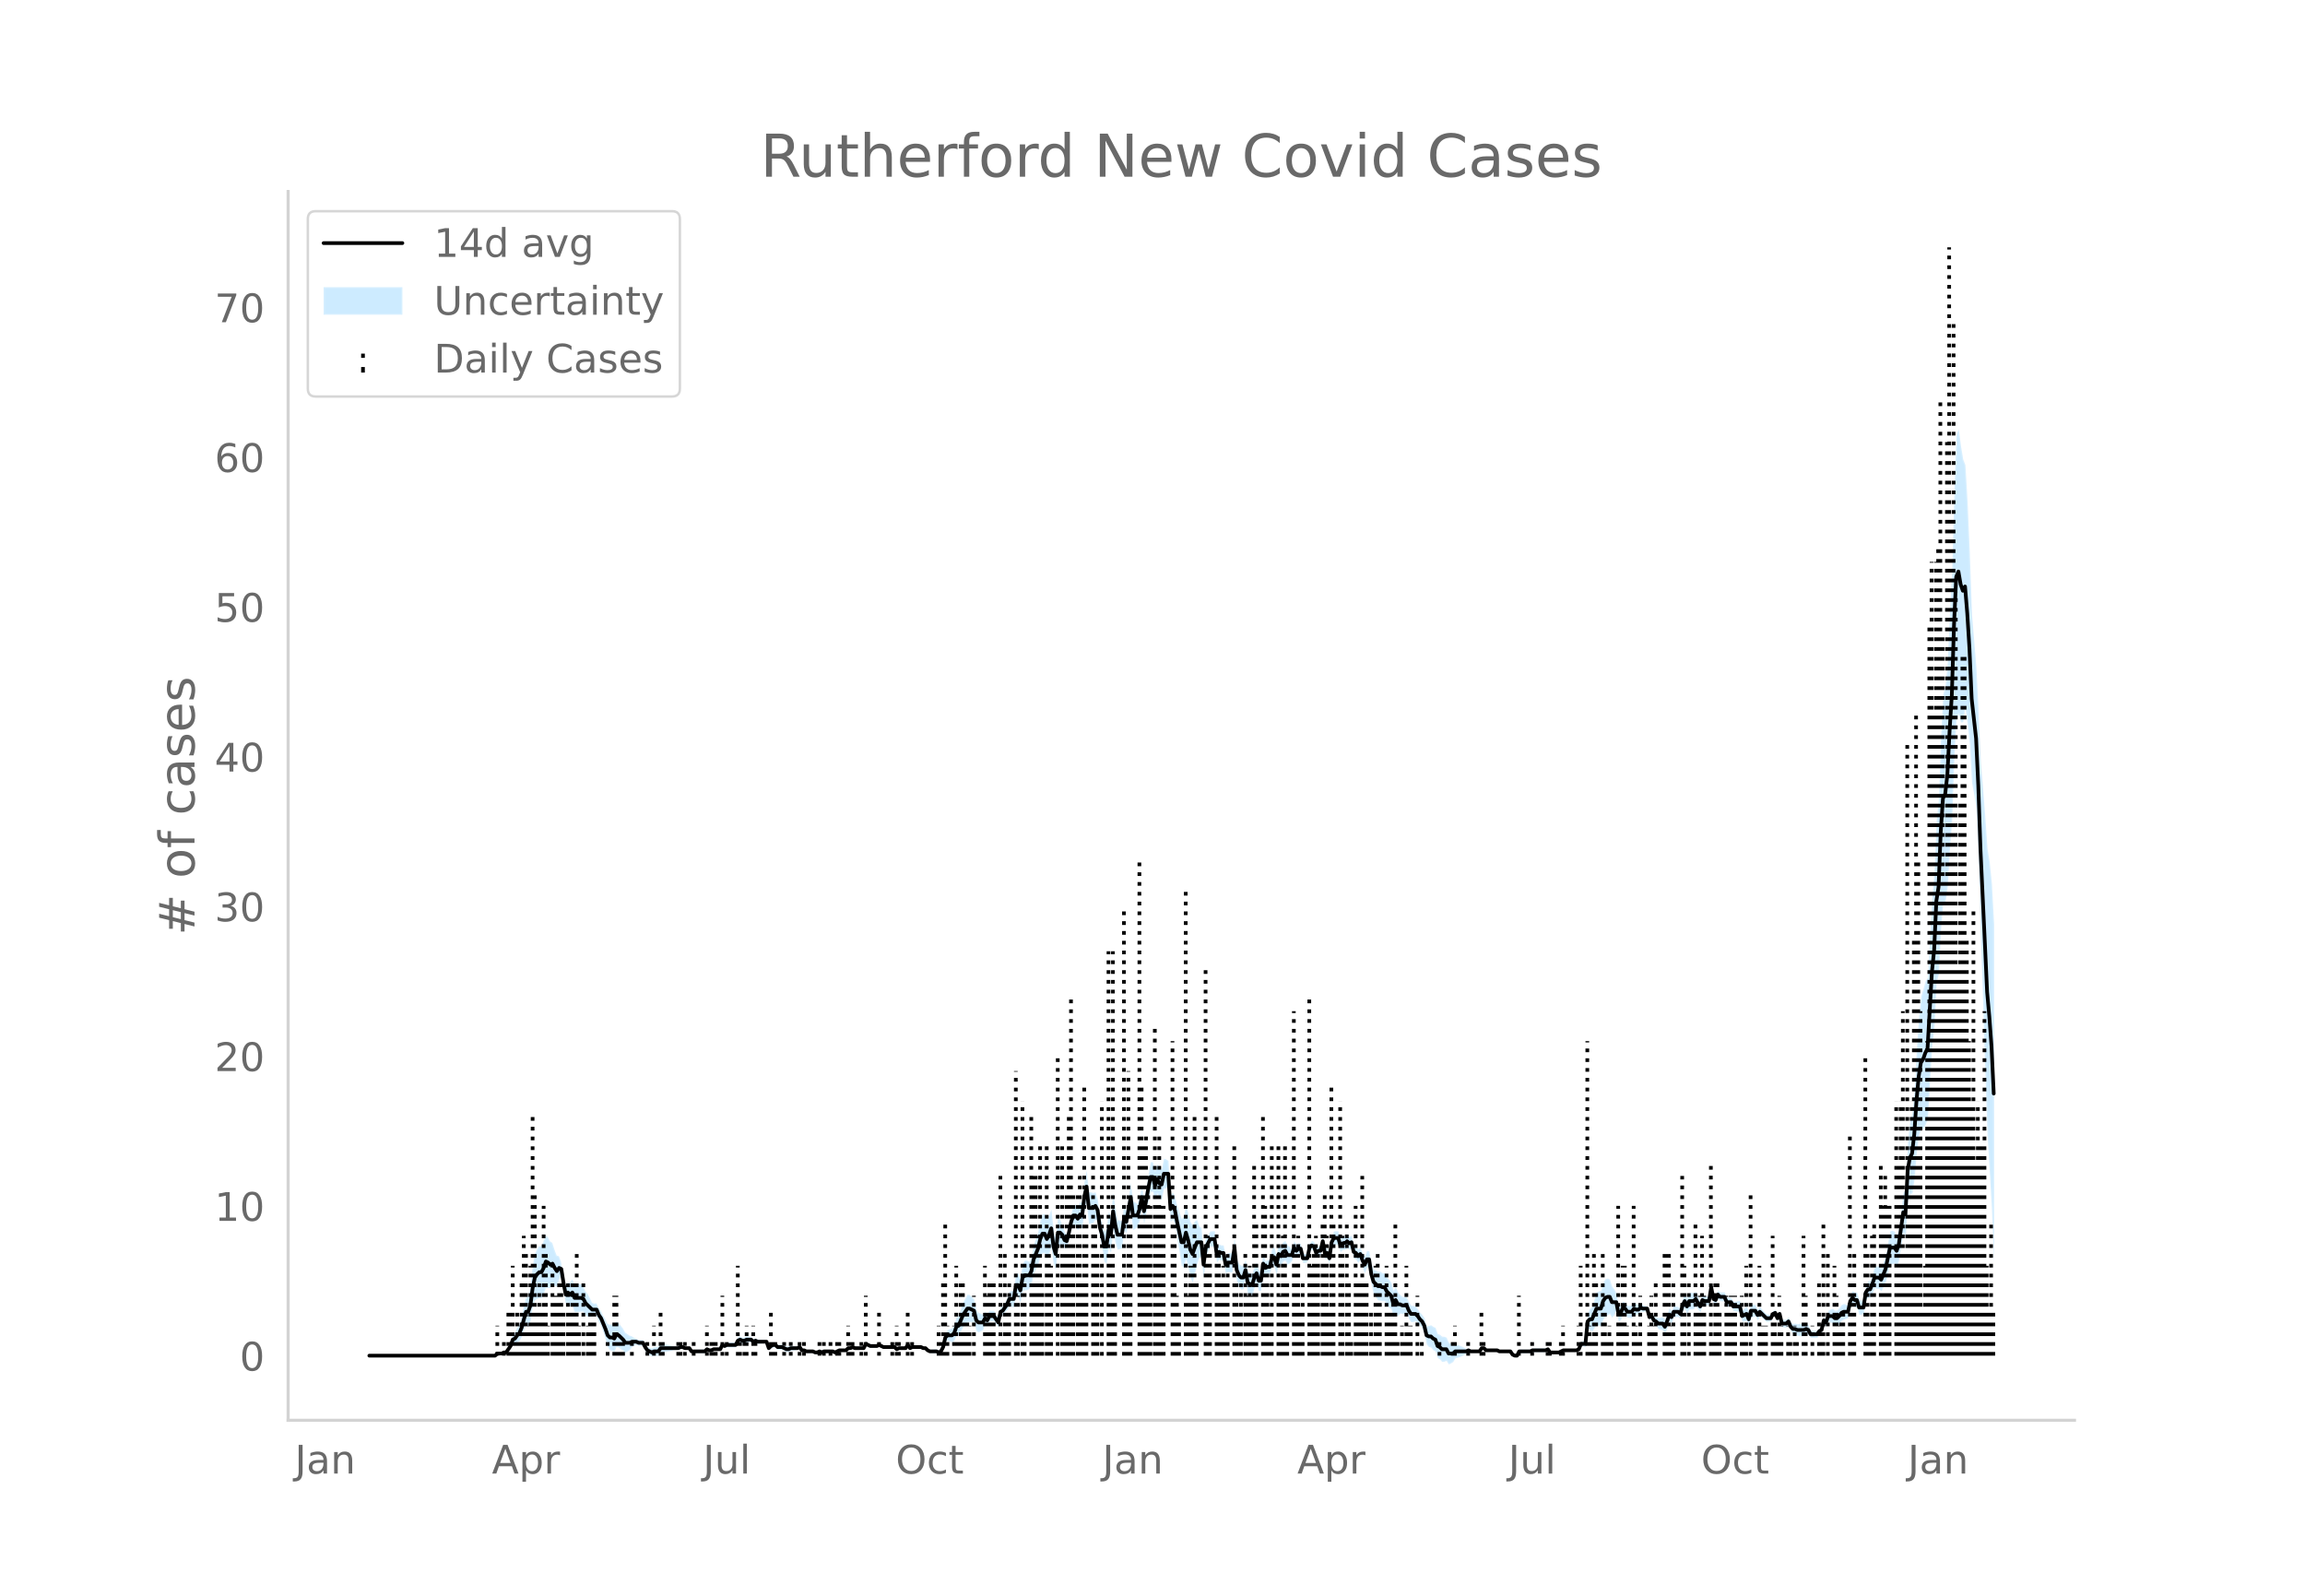 <svg height="864" viewBox="0 0 936 648" width="1248" xmlns="http://www.w3.org/2000/svg" xmlns:xlink="http://www.w3.org/1999/xlink"><defs><style>*{stroke-linecap:butt;stroke-linejoin:round}</style></defs><g id="figure_1"><path d="M0 648h936V0H0z" style="fill:#fff" id="patch_1"/><g id="axes_1"><path d="M117 576.72h725.4V77.76H117z" style="fill:none" id="patch_2"/><g id="PolyCollection_1"><defs><path d="M150.869-97.514H201.045l.896-.637.896.084.896.054.896-.334.896.065.896-1.05.896-.918.896-1.89.896.048.896-.81.896-.448.896-1.634.896-2.666.896-2.135.896.573.896-2.006.896-5.729.896-3.05.896-.497.896-.397.896.105.896-1.623.896-2.628.896.039.896.03.896-1.44.896.663.896.235.896-2.874.896-1.491.896 5.24.896 5.927.896-.17.896 1.517.896-.474.896 2.623.896.08.896-.08.896-.179.896.03.896 1.463.896.605.896.156.896-.256.896-.36.896.121.896 2.373.896 1.6.896 2.486.896 2.781.896 3.314.896 1.355.896.185.896.453.896-1.911.896.218.896.642.895.631.896.96.896-.645.896-.59.896-1.148.896-.597.896-.389.896.402.896.01.896-.01.896 1.904.896 1.385.896.502.896.553.896-.383.896.09.896.05.896-1.35.896-.103.896-.134.896-.174.896-.157.896-.205.896-.294.896-.036.896.009.896-.435.896-.09.896.348.896-.124.896-.241.896 1.544.896.125.896.085.896.06.896.044.896.027.896.015.896-.886.896.414.896-.075.896-.525.896-.04.896-.046.896-.053.896-1.439.896.534.896-.32.896.065.896.025.896-.013.896-.05.896-1.526.896-.284.896.445h.896l.896-.445.896-.077.896-.157.896.835.896-.514.896.37.896-.082.896-.103.896-.137.896-.205.896 3.11.896-.762.896-.39.896.029.896.925.896.01.896-.036.896.485.896.448.896.01.896-.5.896-.108.896-.164.896-.27.896-.44.896 1.36.896-.03.896.412.896.05.896.02.896-.006.896.492.896.055.896-.426.896.435.896-.48.896-.064.896-.087.896-.276.896-.035.896.406.896-.435.896-.386.896.036.896.03h.896l.896-.749.896.093.896-.34.896.466.896.016.896.003.896-.012.896-.026.896-1.619.896.459.896.424.896-.033.896-.06.896-.09.896-.417.896.413.896.435.896-.026.896-.03.896-.033.896-.039.896-.044.896.9.896-.446.896.014.896.005.896-.005.896-1.253.896 1.24.896-.464h3.584l.896.439h.896l.896.934.896.58.896.104.896.08.896.061.896.414.896-.411.896-1.738.896-3.226.896-.294.896.4.896.3.896-.552.896-2.06.896-.056.896-1.727.896-1.676.896-.916.896-1.04.896-.095.896.039.896-.053.896 3.568.896.55.896-.387.896-.48.896-2.25.896.663.896-1.964.896-.054.896-.002.896 1.27.896 1.176.896-4.503.896-.491.896-1.116.896-.865.896-1.626.896.309.896.137.896-4.711.896.497.896 2.33.896-4.613.896-.448.896.011.896-.49.896-1.773.896-4.462.896-1.8.896-1.766.896-3.143.896-1.605.896.06.896 2.236.896-1.771.896-3 .896 6.856.896 2.464.896-9.212.896-.89.896-.233.896 1.532.896-.015.896-3.672.896-3.881.896-1.895.896.533.896 1.527.896-1.376.896.697.896-7.08.896-3.444.896 8.694.896-.08.896-.246.896-1.488.896.69.896 6.654.896 3.659.896 6.087.896.951.896-6.808.896 2.415.896-9.521.896 5.222.896 2.864.896-.182.896-.303.896-7.291.896 1.12.896-5.154.896-3.625.896 7.437.896-.453.896-.677.896-2.538.896-4.545.896 5.648.896-4.137.896-4.94.896-3.827.896-.01.896 3.543.896-2.662.896 1.804.896.572.896-4.387.896-.306.896-.615.896 14.336.896-1.01.896 1.68.896 5.828.896 5.386.896 5.802.896.897.896-3.56.896 3.246.896 4.309.896 1.976.896-3.498.896-3.788.896-2.604.896-.631.896 8.742.896-8.208.896-2.534.896-2.014.896.055.896.051.896 6.381.896-1.33.896.49.896-.028.896 5.324.896-.64.896.124.896.027.896-6.308.896 9.587.896 2.638.896 1.025.896-.124.896-3.707.896 5.617.896.585.896.474.896-3.41.896-1.808.896 2.984.896-.131.896-6.99.896.36.896-.32.896.174.896-3.328.896.403.896 3.125.896-4.115.896.778.896-1.91.896-.391.896 1.673.896-.575.896-.933.896-2.834.896 1.099.896-1.07.896-.38.896 3.94.896.027.896-.371.896-4.219.896-.724.896.54.896 2.605.896-.9.896-.04.896-3.657.896 5.218.896-.422.896 2.291.896-6.304.896-1.494.896.09.896-.046.896 3.044.896-.846 1.792-.394v-.499l.896.803.896-.514.896 4.004.896.391.896 1.446.896-1.095.896 3.085.896 2.175.896-2.19.896-.142.896 6.847.896 3.905.896 1.44.896 1.177.896.092.896.224.896-.015.896 1.724.896.853.896.578.896 3.62.896-1.854.896 1.2.896-1.06.896.14.896-.079.896-.118.896 2.233.896 1.344.896-.105.896-.32.896.7.896 1.221.896.823.896 2.149.896 4.567.896.97.896.276.896 1.072.896.47.896 2.704.896.562.896 1 .896-.09.896-.325.896 1.432.896-.4.896-.566.896-1.512.896-.216.896-.265.896-.402.896-.419.896-.584.896-.607.896.281.896-.05.896-.064.896-.084.896-.055.896-1.206.896.029.896.867.896-.003.896-.006.896-.007.896-.01.896-.014.896.448h4.48l.896 1.414.896.547.896.124.896-1.755.896-.02.896-.022.896-.023.896-.026h.896l.896-.409.896.024.896.022.896.02.896.017.896-.054.896-.17.896-.73.896 1.357.896.043.896.036.896.03.896.027.896-.434.896-.435h5.376l.896-.434.896-1.753.896.217.896.128.896-7.138.896.244.896.71.896-1.41.896-1.416.896.456.896.213.896-2.755.896-1.186.896-.606.896-.476.896 1.493.896-1.054.896-1.755.896 4.469.896-.696.896-2.6.896.26.896 1.393.896.083.896.077.896-1.34.896.27.896-.304.896-1.314.896.251.896-.242.896-.349.896 3.708.896-.287.896 2.093.896.737.896 1.231.896.262.896.19.896 1.49.896-2.221.896-2.724.896.619.896-2.307.896-.146.896-.162.896.928.896-3.042.896-1.189.896 2.284.896-1.989.896.042.896-.094.896-1.259.896 1.353.896 1.13.896-2.867.896.333.896-.163.896-.242.896-5.356.896 4.721.896.435.896-2.207.896.888.896.009h.896l.896 2.208.896-.027.896-.172.896 1.94.896.157.896.133.896.114.895 3.965.896-.1.896-.24.896 2.346.896-3.652.896-.256.896-.36.896 1.657.896-1.51.896.606.896.815.896.83.896-.124.896-.233.896-1.743.896-.42.896 2.232.896-1.844.896 4.182.896.138.896.038.896-.831.896 2.29.896 1.082.896.172.896.628.896.128.896.075.896-.153.896-.806.896.293.896 1.274.896.063.896-.007.896-.078.896-1.731.896-.545.896-3.342.896 1.102.896-2.03.896.392.896.282.896.993.896.096.896-.765.896-1.297.896-.52.896-.237.896-.435.896-4.21.896-1.176.896 1.11.896.011.896 2.986.896-.08.896-.105.896-5.809.896-1.06.896.119.896-1.818.896-2.072.896.247.896.007.896 1.008.896-1.862.896-1.816.896-3.653.896-3.698.896.128.896-.357.896 1.23.896-2.532.896-5.935.896-5.214.896 1.636.896-14.73.896-2.67.896-.208.896-5.998.896-10.643.896-6.812.896-2.865.896.292.896-1.919.896-2.236.896-15.508.896-14.42.896-7.473.896-18.228.896-3.357.896-18.783.896-10.301.896-.182.896-6.158.896-15.173.896-11.761.896-24.938.896-16.276.896-2.052.896 3.48.896-.132.896-5.763.896 6.458.896 8.084.896 15.94.896 4.78.896 5.643.896 19.707.896 32.215.896 26.271.896 28.154.896 26.228.896 14.518.896 15.572.896 21.923v-137.786l-.896-16.305-.896-8.754-.896-5.465-.896-12.868-.896-11.812-.896-10.219-.896-19.914-.896-18.521-.896-10.865-.896-10.859-.896-24.894-.896-20.586-.896-15.262-.896-2.288-.896-5.346-.896-6.945-.896 2.292-.896 22.82-.896 32.405-.896 16.91-.896 20.448-.896 9.48-.896 3.294-.896 16.632-.896 26.395-.896 7.938-.896 21.737-.896 9.904-.896 16.857-.896 15.769-.896 1.24-.896 3.293-.896 2.899-.896 8.43-.896 13.17-.896 16.29-.896 9.641-.896 3.268-.896 7.755-.896 20.892-.896-.102-.896 7.818-.896 7.097-.896 2.68-.896-1.375-.896-.357-.896.128-.896 4.99-.896 5.035-.896 2.528-.896 2.483-.896-.73-.896.007-.896.247-.896 3.14-.896 2.527-.896.12-.896 1.545-.896 6.354-.896-.105-.896-.08-.896-3.096-.896.011-.896-.627-.896 1.43-.896 4.48-.896-.436-.896-.238-.896.35-.896 1.31-.896.971-.896.097-.896-.745-.896.282-.896.392-.896 3.183-.896-.635-.896 4.477-.896.324-.896.875-.896-.078-.896-.007-.896.063-.896-2.201-.896-.576-.896.063-.896-.153-.896.074-.896.129-.896-.242-.896.173-.896-.655-.896-2.055-.896.906-.896.039-.896.138-.896-3.637-.896 1.63-.896-2.112-.896.45-.896 1.732-.896-.234-.896-.123-.896-.908-.896-.923-.896-1.13-.896 1.095-.896-1.817-.896-.362-.896-.255-.896 3.298-.896-1.997-.896.628-.896.77-.895-3.855-.896.114-.896.133-.896.157-.896-1.536-.896-.171-.896-.028-.896-2.135h-.896l-.896.009-.896-.85-.896 2.137-.896-.434-.896-4.836-.896 5.938-.896-.242-.896-.162-.896-.536-.896 2.346-.896-1.477-.896-2.122-.896.478-.896-.094-.896.042-.896 2.356-.896-2.06-.896 2.286-.896 3.908-.896-.809-.896-.162-.896-.147-.896 2.038-.896-1.12-.896 2.49-.896 2.123-.896-1.117-.896.19-.896.263-.896-.507-.896-.132-.896-1.382-.896.582-.896-3.243-.896-.349-.896-.242-.896-.618-.896.424-.896-.304-.896-.6-.896 1.268-.896.077-.896.083-.896-1.213-.896-.61-.896 1.744-.896.174-.896-5.089-.896-1.754-.896-1.055-.896-2.85-.896-.476-.896.262-.896 1.421-.896 3.326-.896.213-.896.456-.896 2.928-.896 2.934-.896.71-.896 1.983-.896 11.106-.896.128-.896.218-.896 2.59-.896.435h-5.376l-.896.434-.896.434-.896.027-.896.03-.896.037-.896.042-.896-1.25-.896.14-.896-.17-.896-.054-.896.018-.896.02-.896.021-.896.024-.896.46h-.896l-.896-.026-.896-.024-.896-.021-.896-.02-.896 1.72-.896.124-.896-.322-.896-1.192h-4.48l-.896-.421-.896-.013-.896-.01-.896-.008-.896-.006-.896-.003-.896-.87-.896.028-.896 1.401-.896-.055-.896-.084-.896-.064-.896-.05-.896-.587-.896.261-.896-.584-.896-.42-.896-.401-.896-.265-.896-.216-.896.226-.896-.566-.896-.4-.896-2.043-.896-.326-.896-.09-.896-.738-.896-.306-.896-2.509-.896-.4-.896-.664-.896.275-.896.101-.896-3.252-.896-1.326-.896-.915-.896-1.384-.896-1.039-.896-.32-.896-.104-.896-1.263-.896-2.111-.896-.118-.896-.08-.896-.728-.896-1.06-.896-2.275-.896 1.62-.896-3.33-.896-1.159-.896-.885-.896-1.75-.896-.016-.896-.645-.896.092-.896-.56-.896-.298-.896-2.177-.896-5.316-.896-.142-.896 2.154-.896-1.3-.896-2.128-.896.642-.896-1.16-.896-.478-.896-3.815-.896.355-.896-.935v.37l-1.792.475-.896.892-.896-3.038-.896-.047-.896.09-.896 1.982-.896 6.728-.896-2.053-.896.446-.896-5.207-.896 4.162-.896-.04-.896.838-.896-2.608-.896-.329-.896 1.014-.896 4.47-.896-.372-.896.028-.896-3.881-.896-.379-.896.667-.896-1.507-.896 3.248-.896-.933-.896-.575-.896-1.803-.896.477-.896 1.566-.896-.96-.896 4.574-.896-2.957-.896.403-.896 4.491-.896.174-.896.55-.896-3.116-.896 6.911-.896-.13-.896-3.098-.896 1.667-.896 2.671-.896-.394-.896-.284-.896-4.81-.896 2.376-.896-.125-.896-.712-.896-1.706-.896-8.658-.896 5.855-.896.028-.896.123-.896 1.098-.896-4.233-.896-.028-.896-.378-.896 1.275-.896-6.651-.896.051-.896.055-.896 1.461-.896.942-.896 5.693-.896-9.503-.896-.632-.896-2.604-.896.557-.896 1.714-.896-1.498-.896-3.511-.896-2.836-.896 4.26-.896.896-.896-2.885-.896-2.434-.896-3.729-.896-1.795-.896 1.597-.896-14.336-.896-.615-.896-.306-.896 4.302-.896-.297-.896-1.671-.896 2.551-.896-3.408-.896-.01-.896 4.861-.896 5.486-.896 4.551-.896-5.647-.896 5.012-.896 2.675-.896-.676-.896-.453-.896-7.334-.896 5.933-.896 5.27-.896-2.354-.896 6.61-.896-.303-.896-.182-.896-4.955-.896-6.073-.896 9.593-.896-1.929-.896 7.093-.896.952-.896-3.47-.896-2.424-.896-7.247-.896-2.785-.896.25-.896-.247-.896-.08-.896-8.682-.896 4.376-.896 8.559-.896-.173-.896 2.1-.896-1.08-.896.533-.896 3.319-.896 4.807-.896 3.278-.896-.883-.896-2.812-.896-1.97-.896-.891-.896 8.163-.896-3.617-.896-7.914-.896 2.213-.896 1.705-.896-2.108-.896.06-.896 2.739-.896 4.676-.896 2.578-.896 2.544-.896 5.095-.896 1.702-.896-.49-.896.01-.896 1.29-.896 5.814-.896-2.015-.896.497-.896 6.584-.896.137-.896.31-.896 2.717-.896 1.742-.896 1.49-.896.378-.896 4.185-.896-1.431-.896-1.336-.896-.002-.896-.054-.896 1.51-.896-1.074-.896 1.227-.896-.48-.896-.388-.896-1.187-.896-4.252-.896-.921-.896-.83-.896-.095-.896 1.566-.896 1.69-.896 2.668-.896 2.618-.896.812-.896 3.153-.896 1.186-.896.3-.896.4-.896 1.443-.896 4.593-.896 1.738-.896.458-.896-.456-.896.062-.896.08-.896.104-.896-.29-.896-.803h-.896l-.896-.43h-3.584l-.896.406-.896-1.367L367.7-101l-.896-.005-.896.005-.896.014-.896.424-.896-.839-.896-.044-.896-.038-.896-.033-.896-.03-.896-.026-.896-.435-.896-.455-.896.453-.896-.092-.896-.059-.896-.033-.896-.445-.896-.41-.896 1.857-.896-.027-.896-.011-.896.002-.896.016-.896-.402-.896.528-.896.093-.896.99h-.896l-.896.029-.896.037-.896.482-.896.434-.896-.463-.896-.035-.896-.276-.896-.088-.896-.063-.896.389-.896-.434-.896.442-.896.056-.896-.377-.896-.007-.896.02-.896.05-.896-.456-.896-.03-.896-1.246-.896.43-.896-.271-.896-.165-.896-.107-.896.368-.896.01-.896-.42-.896-.384-.896-.036-.896.01-.896-.813-.896.028-.896.48-.896.975-.896-2.103-.896-.205-.896-.136-.896-.104-.896-.08-.896-.5-.896.354-.896-.902-.896-.157-.896-.077-.896.424h-.896l-.896-.424-.896.585-.896 1.95-.896-.051-.896-.013-.896.025-.896.065-.896.55-.896-.336-.896 2.036-.896-.053-.896-.046-.896-.04-.896.344-.896-.075-.896-.454-.896.851-.896.015-.896.027-.896.043-.896.061-.896.085-.896.125-.896-1.063-.896-.24-.896-.125-.896-.52-.896-.09-.896.434-.896.009-.896-.036-.896-.294-.896-.205-.896-.158-.896-.173-.896-.134-.896-.104-.896 1.256-.896.05-.896.09-.896.486-.896-.315-.896-.367-.896-1.221-.896-1.572-.896-.01-.896.01-.896-.467-.896-.388-.896-.597-.896-.28-.896-.59-.896-.645-.895-1.647-.896-1.106-.896-1.095-.896-.65-.896 1.564-.896-.417-.896.186-.896-.383-.896-1.9-.896-1.562-.896-1.859-.896-1.005-.896-1.972-.896.122-.896-.361-.896-1.994-.896-1.58-.896-1.134-.896-2.013-.896-.838-.896-.178-.896-.08-.896.079-.896-1.721-.896 1.264-.896-.221-.896 1.568-.896-3.63-.896-6.054-.896-2.361-.896-.267-.896-2.372-.896-2.811-.896-.572-.896-1.707-.896-.83-.896 2.585-.896 1.851-.896.105-.896 1.342-.896 2.108-.896 5.639-.896 8.172-.896 3.207-.896.572-.896 3.948-.896 4.284-.896 2.71-.896 1.29-.896 1.796-.896.917-.896 3.323-.896 1.688-.896 1.557-.896.065-.896.534-.896.055-.896.083-.896 1.101H150.869z" id="m86ed14f34c" style="stroke:#fff;stroke-opacity:.2"/></defs><g clip-path="url(#p788f0b8223)"><use style="fill:#089fff;fill-opacity:.2;stroke:#fff;stroke-opacity:.2" xlink:href="#m86ed14f34c" y="648"/></g></g><g id="LineCollection_1"><path clip-path="url(#p788f0b8223)" d="M201.94 550.486v-12.163M204.629 550.486v-6.082M206.42 550.486v-18.245M207.317 550.486v-18.245M208.213 550.486v-36.49M209.109 550.486v-6.082M210.005 550.486v-18.245M210.9 550.486v-12.163M211.797 550.486v-30.408M212.693 550.486v-48.654M213.589 550.486v-42.572M214.485 550.486v-12.163M215.38 550.486v-36.49M216.277 550.486V453.18M217.173 550.486v-66.899M218.069 550.486v-18.245M218.965 550.486v-30.408M219.86 550.486v-18.245M220.757 550.486V489.67M221.653 550.486v-42.572M222.549 550.486v-12.163M224.34 550.486v-36.49M225.237 550.486V526.16M226.133 550.486V526.16M227.029 550.486v-30.408M227.925 550.486v-30.408M228.82 550.486v-18.245M230.613 550.486v-30.408M231.509 550.486v-18.245M232.405 550.486v-30.408M233.3 550.486v-30.408M234.197 550.486v-42.572M235.093 550.486v-12.163M236.885 550.486v-30.408M238.677 550.486v-12.163M239.573 550.486v-18.245M240.469 550.486v-18.245M241.365 550.486v-18.245M246.74 550.486v-6.082M249.429 550.486V526.16M250.325 550.486V526.16M251.22 550.486v-6.082M252.117 550.486v-6.082M253.012 550.486v-6.082M256.596 550.486v-6.082M262.868 550.486v-6.082M265.556 550.486v-12.163M268.244 550.486v-18.245M269.14 550.486v-6.082M275.412 550.486v-6.082M276.308 550.486v-6.082M278.1 550.486v-6.082M281.684 550.486v-6.082M287.06 550.486v-12.163M288.852 550.486v-6.082M289.748 550.486v-6.082M290.644 550.486v-6.082M293.332 550.486V526.16M295.124 550.486v-6.082M299.604 550.486v-36.49M300.5 550.486v-6.082M302.292 550.486v-6.082M303.188 550.486v-12.163M305.876 550.486v-12.163M306.772 550.486v-6.082M313.044 550.486v-18.245M313.94 550.486v-6.082M314.836 550.486v-6.082M318.42 550.486v-6.082M321.108 550.486v-6.082M324.692 550.486v-6.082M326.484 550.486v-6.082M332.756 550.486v-6.082M334.548 550.486v-6.082M337.236 550.486v-6.082M339.924 550.486v-6.082M340.82 550.486v-6.082M344.404 550.486v-12.163M345.3 550.486v-6.082M346.196 550.486v-6.082M349.78 550.486v-6.082M351.572 550.486V526.16M356.948 550.486v-18.245M362.324 550.486v-6.082M364.116 550.486v-12.163M365.012 550.486v-6.082M368.596 550.486v-18.245M370.388 550.486v-6.082M381.14 550.486v-12.163M382.036 550.486v-6.082M382.932 550.486v-30.408M383.828 550.486v-54.735M384.724 550.486v-12.163M387.412 550.486v-12.163M388.308 550.486v-36.49M389.204 550.486v-6.082M390.1 550.486v-30.408M390.996 550.486v-30.408M391.892 550.486v-18.245M392.788 550.486v-18.245M393.684 550.486v-12.163M395.476 550.486V526.16M399.956 550.486v-36.49M400.852 550.486V526.16M401.748 550.486v-30.408M402.644 550.486v-30.408M403.54 550.486v-30.408M406.228 550.486v-72.98M407.124 550.486v-6.082M408.02 550.486v-42.572M408.916 550.486v-18.245M409.812 550.486v-30.408M412.5 550.486V434.934M413.396 550.486V526.16M415.188 550.486V447.097M416.084 550.486v-42.572M418.772 550.486V453.18M419.668 550.486v-72.98M420.564 550.486v-72.98M421.46 550.486v-48.654M422.356 550.486v-85.144M423.252 550.486v-30.408M425.044 550.486v-85.144M425.94 550.486v-48.654M426.836 550.486v-36.49M429.524 550.486V428.852M431.316 550.486v-85.144M432.212 550.486v-42.572M433.108 550.486v-66.899M434.004 550.486V453.18M434.9 550.486v-145.96M435.796 550.486v-66.899M437.588 550.486v-66.899M438.484 550.486v-72.98M439.38 550.486v-30.408M440.276 550.486v-109.47M441.172 550.486v-54.735M443.86 550.486v-85.144M444.756 550.486v-54.735M445.652 550.486v-42.572M447.444 550.486V447.097M450.132 550.486V386.28M451.028 550.486v-42.572M451.924 550.486V386.28M452.82 550.486v-30.408M456.404 550.486V368.035M457.3 550.486v-30.408M458.196 550.486V434.934M459.092 550.486v-66.899M462.676 550.486V349.79M463.572 550.486v-109.47M464.468 550.486v-85.144M465.364 550.486v-91.225M466.26 550.486v-72.98M467.156 550.486V489.67M468.948 550.486V416.69M469.844 550.486v-66.899M470.74 550.486v-91.225M471.636 550.486V489.67M472.532 550.486V489.67M476.116 550.486V422.77M477.012 550.486V489.67M477.908 550.486V526.16M478.804 550.486v-18.245M481.492 550.486V361.953M482.388 550.486V526.16M483.284 550.486v-36.49M484.18 550.486v-36.49M485.076 550.486V453.18M485.972 550.486v-30.408M489.556 550.486V392.362M490.452 550.486v-48.654M491.348 550.486v-42.572M494.036 550.486V453.18M494.932 550.486v-42.572M495.828 550.486v-30.408M496.724 550.486v-36.49M497.62 550.486v-30.408M498.516 550.486v-42.572M501.204 550.486v-85.144M502.1 550.486v-30.408M502.996 550.486v-18.245M503.892 550.486v-30.408M505.684 550.486v-42.572M506.58 550.486V526.16M507.476 550.486v-36.49M508.372 550.486V526.16M509.268 550.486v-79.062M510.164 550.486v-54.735M512.852 550.486V453.18M513.748 550.486V489.67M514.644 550.486v-36.49M515.54 550.486v-18.245M516.436 550.486v-85.144M519.124 550.486v-85.144M520.02 550.486V526.16M520.916 550.486v-48.654M521.812 550.486v-85.144M522.708 550.486v-30.408M525.396 550.486v-139.88M526.292 550.486v-42.572M527.188 550.486v-48.654M528.084 550.486v-18.245M528.98 550.486v-30.408M531.668 550.486v-145.96M532.564 550.486v-36.49M533.46 550.486v-42.572M534.356 550.486v-48.654M535.252 550.486v-42.572M537.044 550.486v-54.735M537.94 550.486v-66.899M538.836 550.486v-48.654M539.732 550.486v-18.245M540.628 550.486v-109.47M541.524 550.486v-54.735M544.212 550.486V447.097M545.108 550.486v-48.654M546.9 550.486v-48.654M546.9 550.486v-54.735M547.796 550.486v-30.408M548.692 550.486v-6.082M550.484 550.486V489.67M551.38 550.486v-30.408M552.276 550.486v-30.408M553.172 550.486v-72.98M554.068 550.486v-30.408M554.964 550.486v-30.408M556.756 550.486v-18.245M557.652 550.486v-6.082M558.548 550.486v-36.49M559.444 550.486v-42.572M560.34 550.486v-30.408M563.028 550.486v-36.49M563.924 550.486v-18.245M564.82 550.486v-18.245M565.716 550.486V526.16M566.612 550.486v-54.735M567.508 550.486v-6.082M569.3 550.486v-12.163M570.196 550.486v-6.082M571.092 550.486v-36.49M571.988 550.486v-12.163M572.884 550.486v-12.163M575.572 550.486V526.16M577.364 550.486v-6.082M584.532 550.486v-6.082M589.908 550.486v-6.082M590.804 550.486v-12.163M596.18 550.486v-6.082M601.556 550.486v-18.245M602.452 550.486v-6.082M616.788 550.486V526.16M622.164 550.486v-6.082M628.436 550.486v-6.082M629.332 550.486v-6.082M633.812 550.486v-6.082M634.708 550.486v-12.163M640.98 550.486v-12.163M641.876 550.486v-36.49M644.564 550.486V422.77M645.46 550.486v-12.163M646.356 550.486v-6.082M647.252 550.486v-42.572M648.148 550.486v-30.408M650.836 550.486v-42.572M651.732 550.486v-18.245M652.628 550.486v-6.082M653.524 550.486v-12.163M654.42 550.486v-6.082M657.108 550.486V489.67M658.004 550.486v-18.245M658.9 550.486v-36.49M659.796 550.486v-36.49M660.692 550.486v-12.163M663.38 550.486V489.67M664.276 550.486v-12.163M665.172 550.486v-6.082M666.068 550.486V526.16M669.652 550.486v-12.163M670.548 550.486V526.16M671.444 550.486v-12.163M672.34 550.486v-30.408M675.924 550.486v-42.572M676.82 550.486v-42.572M677.716 550.486v-42.572M678.612 550.486v-12.163M679.508 550.486v-30.408M683.092 550.486v-72.98M683.988 550.486v-36.49M685.78 550.486v-30.408M688.468 550.486v-54.735M689.364 550.486v-18.245M690.26 550.486V526.16M691.156 550.486v-48.654M692.052 550.486V526.16M694.74 550.486v-79.062M695.636 550.486v-6.082M696.532 550.486v-30.408M697.428 550.486v-30.408M698.324 550.486v-18.245M701.012 550.486V526.16M701.908 550.486v-18.245M702.804 550.486V526.16M703.7 550.486V526.16M704.596 550.486V526.16M707.283 550.486V526.16M708.18 550.486v-12.163M709.075 550.486v-36.49M710.867 550.486v-66.899M714.451 550.486v-36.49M715.347 550.486v-12.163M716.243 550.486v-12.163M717.14 550.486v-12.163M719.827 550.486v-48.654M720.723 550.486v-18.245M721.62 550.486v-6.082M722.515 550.486V526.16M723.411 550.486v-12.163M726.1 550.486v-12.163M726.995 550.486v-6.082M728.787 550.486v-12.163M729.683 550.486v-6.082M732.371 550.486v-48.654M733.267 550.486V526.16M735.955 550.486v-12.163M738.643 550.486v-30.408M739.54 550.486v-12.163M740.435 550.486v-54.735M742.227 550.486v-42.572M744.915 550.486v-36.49M745.811 550.486V526.16M746.707 550.486v-12.163M747.603 550.486v-18.245M748.5 550.486v-18.245M751.187 550.486v-91.225M752.083 550.486v-30.408M752.98 550.486v-42.572M757.46 550.486V428.852M758.355 550.486v-42.572M759.251 550.486v-12.163M760.147 550.486v-48.654M761.043 550.486v-54.735M763.731 550.486v-79.062M764.627 550.486V489.67M765.523 550.486v-72.98M766.42 550.486V489.67M767.315 550.486V489.67M770.003 550.486V447.097M770.9 550.486v-79.062M771.795 550.486V447.097M772.691 550.486v-139.88M773.587 550.486v-42.572M774.483 550.486v-249.35M775.38 550.486v-72.98M776.275 550.486V447.097M777.171 550.486V380.198M778.067 550.486V288.973M778.963 550.486V349.79M779.86 550.486v-139.88M780.755 550.486v-18.245M781.651 550.486v-36.49M782.547 550.486V422.77M783.443 550.486V252.483M784.34 550.486v-322.33M785.235 550.486V288.973M786.131 550.486v-322.33M787.027 550.486V222.074M787.923 550.486V161.257M788.82 550.486V258.564M789.715 550.486V355.872M790.611 550.486V179.502M791.507 550.486V100.44M792.403 550.486V209.911M793.3 550.486V130.85M794.195 550.486V240.32M795.091 550.486V392.362M795.987 550.486V325.463M796.883 550.486v-285.84M797.78 550.486v-285.84M798.675 550.486V380.198M799.571 550.486V422.77M800.467 550.486V447.097M801.363 550.486V368.035M802.26 550.486v-79.062M803.155 550.486V447.097M804.051 550.486v-85.144M804.947 550.486v-85.144M805.843 550.486v-139.88M806.74 550.486v-36.49M807.635 550.486v-18.245M808.531 550.486v-54.735M809.427 550.486v-18.245" style="fill:none;stroke:#000;stroke-dasharray:1.5,2.475;stroke-dashoffset:0;stroke-width:1.5"/></g><path clip-path="url(#p788f0b8223)" d="M149.973 550.486h51.072l.896-.869h1.792l.896-.434h.896l1.792-2.607.896-2.606.896-.434.896-1.304.896-.868.896-2.173 1.792-6.516h.896l.896-2.606.896-6.95.896-4.345.896-1.303.896-.869h.896l.896-1.737.896-2.607.896.435.896.868.896-.434.896 1.738.896 1.303.896-1.303.896.434.896 5.647.896 4.779.896-.869.896.869.896-.869.896 2.172h2.688l.896.434.896 1.738 2.688 2.607h1.792l.896 2.172.896 1.303 1.792 4.344.896 2.606.896.87h.896l.896.434.896-1.738.896.434 1.791 1.738.896 1.303h1.792l.896-.434h1.792l.896.434h1.792l.896 1.738.896 1.303 1.792.869.896-.435h1.792l.896-1.303h7.168l.896-.434h.896l.896.434h1.792l.896 1.303h5.376l.896-.868.896.434h.896l.896-.434h2.688l.896-1.738.896.434.896-.434h3.584l.896-1.738.896-.434.896.434h.896l.896-.434h1.792l.896.869.896-.435.896.435h3.584l.896 2.606.896-.869.896-.434h.896l.896.869h1.792l1.792.869h.896l.896-.435h2.688l.896-.434.896 1.303h.896l.896.434h2.688l.896.435h.896l.896-.435.896.435.896-.435h3.584l.896.435 1.792-.869h2.688l.896-.869h.896l.896-.434.896.434h3.584l.896-1.737 1.792.868h2.688l.896-.434 1.792.869h4.48l.896.869.896-.435h2.688l.896-1.303.896 1.303.896-.434h3.584l.896.434h.896l.896.87.896.433h2.688l.896.435.896-.435.896-1.737.896-3.91.896-.869h1.792l.896-.868.896-2.607.896-.434 1.792-4.344 1.792-2.607h.896l1.792.869.896 3.91.896.868h1.792l.896-1.737.896.869.896-1.738h1.792l1.792 2.606.896-4.344.896-.434 1.792-2.606.896-2.173h1.792l.896-5.647h.896l.896 2.172.896-5.213.896-.868h1.792l.896-1.738.896-4.779 1.792-4.344.896-3.91.896-2.171h.896l.896 2.172.896-1.738.896-2.606.896 7.385.896 3.04.896-8.688h.896l.896.87.896 2.171.896.434.896-3.475.896-4.344.896-2.606h.896l.896 1.303.896-1.738.896.435.896-7.82.896-3.91.896 8.689h1.792l.896-.869.896 1.738.896 6.95.896 3.041.896 4.779h.896l.896-6.951.896 2.172.896-9.557.896 5.647.896 3.91h1.792l.896-6.95.896 1.737 1.792-9.991.896 7.385h1.792l.896-2.607.896-4.778.896 5.647.896-4.344.896-5.213.896-4.344h.896l.896 3.475.896-2.606.896 1.737.896.435.896-4.344h1.792l.896 14.335.896-1.303.896 1.738.896 4.778 1.792 8.254h.896l.896-3.91.896 3.041.896 3.91.896 1.737.896-2.606.896-2.172h1.792l.896 9.122.896-6.95 1.792-3.475h1.792l.896 6.516.896-1.303.896.434h.896l.896 4.778.896-.868h1.792l.896-6.082.896 9.122.896 2.173.896.868h.896l.896-3.04.896 5.212 1.792.87.896-3.042.896-1.737.896 3.04h.896l.896-6.95.896 1.738.896-.435h.896l.896-3.91h.896l.896 3.041.896-4.344.896.87.896-1.738.896-.435.896 1.738h1.792l.896-3.041.896 1.303.896-.869h.896l.896 3.91h1.792l.896-4.344.896-.869.896.435.896 2.606.896-.869h.896l.896-3.91.896 5.213.896-.434.896 2.172.896-6.516.896-1.738h1.792l.896 3.041.896-.869 1.792-.434v-.435l.896.87.896-.435.896 3.91.896.434.896 1.303.896-.869.896 2.607.896 1.737.896-2.172h.896l.896 6.082.896 3.041 1.792 1.738h.896l.896.434h.896l.896 1.738 1.792 1.737.896 3.476.896-1.738.896 1.738h.896l.896.434h1.792l.896 2.172.896 1.303h1.792l.896.869.896 1.303.896.87.896 1.737.896 3.91.896.434h.896l.896.869.896.434.896 2.606.896.435.896.869h1.792l.896 1.737h1.792l.896-.869h4.48l.896-.434.896.434h3.584l.896-1.303h.896l.896.87h4.48l.896.433h4.48l.896 1.304.896.434h.896l.896-1.738h4.48l.896-.434h5.376l.896-.434.896 1.303h3.584l1.792-.869h5.376l.896-.434.896-2.172h1.792l.896-9.123.896-.869h.896l1.792-4.344h1.792l.896-3.04.896-1.304.896-.434h.896l.896 2.172h1.792l.896 4.778.896-.434.896-2.172.896.434.896 1.303h1.792l.896-1.303.896.435h.896l.896-.87.896.435h1.792l.896 3.475.896-.434.896 1.738.896.434.896.869h1.792l.896 1.303.896-2.172.896-2.606.896.868.896-2.172h1.792l.896.87.896-3.476.896-1.738.896 2.172.896-2.172h1.792l.896-.869.896 1.738.896 1.303.896-2.606.896.434h1.792l.896-5.647.896 4.778.896.435.896-2.172.896.869h1.792l.896 2.172h1.792l.896 1.737h2.688l.895 3.91 1.792-.869.896 2.172.896-3.475h1.792l.896 1.738.896-1.304 2.688 2.607h1.792l.896-1.738.896-.434.896 2.172.896-1.738.896 3.91h1.792l.896-.869.896 2.172.896.869h.896l.896.434h2.688l.896-.434.896.434.896 1.738h2.688l.896-1.303.896-.435.896-3.91.896.87.896-2.607h1.792l.896.869h.896l.896-.869.896-1.303.896-.435h1.792l.896-4.344.896-1.303.896.869h.896l.896 3.04h1.792l.896-6.08.896-1.304h.896l.896-2.172.896-2.607h1.792l.896.87 1.792-4.345 1.792-8.688h1.792l.896 1.303.896-2.606 1.792-13.033.896.87.896-17.811.896-5.213.896-1.738.896-7.82.896-13.466.896-9.991.896-5.648.896-1.303.896-2.606.896-1.738 1.792-31.277.896-8.688.896-19.983.896-5.647.896-22.59.896-13.466.896-1.738.896-7.82.896-17.81.896-14.335.896-28.671.896-19.549.896-2.172.896 5.213.896 2.607.896-1.738.896 10.86.896 14.336.896 20.417 1.792 16.073.896 19.114.896 26.064 1.792 38.228.896 19.549.896 9.99.896 12.164.896 19.114h0" style="fill:none;stroke:#000;stroke-linecap:round;stroke-width:1.5" id="line2d_1"/><path d="M117 576.72V77.76" style="fill:none;stroke:#d3d3d3;stroke-linecap:square;stroke-linejoin:miter;stroke-width:1.25" id="patch_3"/><path d="M117 576.72h725.4" style="fill:none;stroke:#d3d3d3;stroke-linecap:square;stroke-linejoin:miter;stroke-width:1.25" id="patch_4"/><g id="matplotlib.axis_1"><g id="xtick_1"><g style="fill:#696969" transform="matrix(.16 0 0 -.16 119.72 598.378)" id="text_1"><defs><path d="M9.813 72.906h9.859V5.078q0-13.187-5-19.14-5-5.954-16.094-5.954h-3.75v8.297h3.078q6.531 0 9.219 3.672Q9.813-4.39 9.813 5.078z" id="DejaVuSans-74"/><path d="M34.281 27.484q-10.89 0-15.093-2.484-4.204-2.484-4.204-8.5 0-4.781 3.157-7.594 3.156-2.797 8.562-2.797 7.485 0 12 5.297 4.516 5.297 4.516 14.078v2zm17.922 3.72V0H43.22v8.297Q40.14 3.328 35.547.953q-4.594-2.375-11.234-2.375-8.391 0-13.36 4.719Q6 8.016 6 15.922q0 9.219 6.172 13.906 6.187 4.688 18.437 4.688h12.61v.89q0 6.203-4.078 9.594-4.078 3.39-11.453 3.39-4.688 0-9.141-1.124-4.438-1.125-8.531-3.375v8.312q4.921 1.906 9.562 2.844 4.64.953 9.031.953 11.875 0 17.735-6.156 5.86-6.14 5.86-18.64z" id="DejaVuSans-97"/><path d="M54.89 33.016V0h-8.984v32.719q0 7.765-3.031 11.61-3.031 3.858-9.078 3.858-7.281 0-11.484-4.64-4.204-4.625-4.204-12.64V0H9.08v54.688h9.03v-8.5q3.235 4.937 7.594 7.374Q30.078 56 35.797 56q9.422 0 14.25-5.828 4.844-5.828 4.844-17.156z" id="DejaVuSans-110"/></defs><use xlink:href="#DejaVuSans-74"/><use x="29.492" xlink:href="#DejaVuSans-97"/><use x="90.771" xlink:href="#DejaVuSans-110"/></g></g><g id="xtick_2"><g style="fill:#696969" transform="matrix(.16 0 0 -.16 199.749 598.378)" id="text_2"><defs><path d="M34.188 63.188 20.797 26.906h26.812zm-5.579 9.718h11.188L67.578 0h-10.25l-6.64 18.703h-32.86L11.188 0H.78z" id="DejaVuSans-65"/><path d="M18.11 8.203v-29H9.077v75.484h9.031v-8.296q2.844 4.875 7.157 7.234Q29.594 56 35.594 56q9.968 0 16.187-7.906 6.235-7.907 6.235-20.797T51.78 6.484q-6.218-7.906-16.187-7.906-6 0-10.328 2.375-4.313 2.375-7.157 7.25zm30.578 19.094q0 9.906-4.079 15.547-4.078 5.64-11.203 5.64-7.14 0-11.218-5.64-4.079-5.64-4.079-15.547 0-9.906 4.078-15.547 4.079-5.64 11.22-5.64 7.124 0 11.202 5.64t4.078 15.547z" id="DejaVuSans-112"/><path d="M41.11 46.297q-1.516.875-3.297 1.281Q36.03 48 33.89 48q-7.625 0-11.703-4.953-4.079-4.953-4.079-14.234V0H9.08v54.688h9.03v-8.5q2.844 4.984 7.375 7.39Q30.031 56 36.531 56q.922 0 2.047-.125 1.125-.11 2.484-.36z" id="DejaVuSans-114"/></defs><use xlink:href="#DejaVuSans-65"/><use x="68.408" xlink:href="#DejaVuSans-112"/><use x="131.885" xlink:href="#DejaVuSans-114"/></g></g><g id="xtick_3"><g style="fill:#696969" transform="matrix(.16 0 0 -.16 285.472 598.378)" id="text_3"><defs><path d="M8.5 21.578v33.11h8.984V21.922q0-7.766 3.016-11.656 3.031-3.875 9.094-3.875 7.265 0 11.484 4.64 4.234 4.64 4.234 12.656v31h8.985V0h-8.984v8.406Q42.047 3.422 37.718 1q-4.313-2.422-10.032-2.422-9.421 0-14.312 5.86Q8.5 10.296 8.5 21.578zM31.11 56z" id="DejaVuSans-117"/><path d="M9.422 75.984h8.984V0H9.422z" id="DejaVuSans-108"/></defs><use xlink:href="#DejaVuSans-74"/><use x="29.492" xlink:href="#DejaVuSans-117"/><use x="92.871" xlink:href="#DejaVuSans-108"/></g></g><g id="xtick_4"><g style="fill:#696969" transform="matrix(.16 0 0 -.16 363.724 598.378)" id="text_4"><defs><path d="M39.406 66.219q-10.75 0-17.078-8.016-6.312-8-6.312-21.828 0-13.766 6.312-21.781 6.328-8 17.078-8 10.735 0 17.016 8 6.281 8.015 6.281 21.781 0 13.828-6.281 21.828-6.281 8.016-17.016 8.016zm0 8q15.328 0 24.5-10.281 9.188-10.282 9.188-27.563 0-17.234-9.188-27.516-9.172-10.28-24.5-10.28-15.375 0-24.593 10.25-9.204 10.265-9.204 27.546t9.204 27.563q9.218 10.28 24.593 10.28z" id="DejaVuSans-79"/><path d="M48.781 52.594v-8.407q-3.812 2.11-7.64 3.157-3.828 1.047-7.735 1.047-8.75 0-13.593-5.547-4.829-5.532-4.829-15.547 0-10.016 4.829-15.563 4.843-5.53 13.593-5.53 3.907 0 7.735 1.046 3.828 1.047 7.64 3.156V2.094Q45.016.344 40.984-.531q-4.015-.89-8.562-.89-12.36 0-19.64 7.765-7.266 7.765-7.266 20.953 0 13.375 7.343 21.031Q20.22 56 33.016 56q4.14 0 8.093-.86 3.953-.843 7.672-2.546z" id="DejaVuSans-99"/><path d="M18.313 70.219V54.688h18.5v-6.985h-18.5V18.016q0-6.688 1.828-8.594 1.828-1.906 7.453-1.906h9.218V0h-9.218q-10.407 0-14.36 3.875-3.953 3.89-3.953 14.14v29.688H2.687v6.984h6.594V70.22z" id="DejaVuSans-116"/></defs><use xlink:href="#DejaVuSans-79"/><use x="78.711" xlink:href="#DejaVuSans-99"/><use x="133.691" xlink:href="#DejaVuSans-116"/></g></g><g id="xtick_5"><g style="fill:#696969" transform="matrix(.16 0 0 -.16 447.656 598.378)" id="text_5"><use xlink:href="#DejaVuSans-74"/><use x="29.492" xlink:href="#DejaVuSans-97"/><use x="90.771" xlink:href="#DejaVuSans-110"/></g></g><g id="xtick_6"><g style="fill:#696969" transform="matrix(.16 0 0 -.16 526.788 598.378)" id="text_6"><use xlink:href="#DejaVuSans-65"/><use x="68.408" xlink:href="#DejaVuSans-112"/><use x="131.885" xlink:href="#DejaVuSans-114"/></g></g><g id="xtick_7"><g style="fill:#696969" transform="matrix(.16 0 0 -.16 612.511 598.378)" id="text_7"><use xlink:href="#DejaVuSans-74"/><use x="29.492" xlink:href="#DejaVuSans-117"/><use x="92.871" xlink:href="#DejaVuSans-108"/></g></g><g id="xtick_8"><g style="fill:#696969" transform="matrix(.16 0 0 -.16 690.763 598.378)" id="text_8"><use xlink:href="#DejaVuSans-79"/><use x="78.711" xlink:href="#DejaVuSans-99"/><use x="133.691" xlink:href="#DejaVuSans-116"/></g></g><g id="xtick_9"><g style="fill:#696969" transform="matrix(.16 0 0 -.16 774.695 598.378)" id="text_9"><use xlink:href="#DejaVuSans-74"/><use x="29.492" xlink:href="#DejaVuSans-97"/><use x="90.771" xlink:href="#DejaVuSans-110"/></g></g></g><g id="matplotlib.axis_2"><g id="ytick_1"><g style="fill:#696969" transform="matrix(.16 0 0 -.16 97.32 556.565)" id="text_10"><defs><path d="M31.781 66.406q-7.61 0-11.453-7.5Q16.5 51.422 16.5 36.375q0-14.984 3.828-22.484 3.844-7.5 11.453-7.5 7.672 0 11.5 7.5 3.844 7.5 3.844 22.484 0 15.047-3.844 22.531-3.828 7.5-11.5 7.5zm0 7.813q12.266 0 18.735-9.703 6.468-9.688 6.468-28.141 0-18.406-6.468-28.11-6.47-9.687-18.735-9.687-12.25 0-18.718 9.688-6.47 9.703-6.47 28.109 0 18.453 6.47 28.14Q19.53 74.22 31.78 74.22z" id="DejaVuSans-48"/></defs><use xlink:href="#DejaVuSans-48"/></g></g><g id="ytick_2"><g style="fill:#696969" transform="matrix(.16 0 0 -.16 87.14 495.748)" id="text_11"><defs><path d="M12.406 8.297h16.11v55.625l-17.532-3.516v8.985l17.438 3.515h9.86V8.296H54.39V0H12.406z" id="DejaVuSans-49"/></defs><use xlink:href="#DejaVuSans-49"/><use x="63.623" xlink:href="#DejaVuSans-48"/></g></g><g id="ytick_3"><g style="fill:#696969" transform="matrix(.16 0 0 -.16 87.14 434.93)" id="text_12"><defs><path d="M19.188 8.297h34.421V0H7.33v8.297q5.609 5.812 15.296 15.594 9.703 9.797 12.188 12.64 4.734 5.313 6.609 9 1.89 3.688 1.89 7.25 0 5.813-4.078 9.469-4.078 3.672-10.625 3.672-4.64 0-9.797-1.61-5.14-1.609-11-4.89v9.969Q13.767 71.78 18.938 73q5.188 1.219 9.485 1.219 11.328 0 18.062-5.672 6.735-5.656 6.735-15.125 0-4.5-1.688-8.531-1.672-4.016-6.125-9.485-1.218-1.422-7.765-8.187-6.532-6.766-18.453-18.922z" id="DejaVuSans-50"/></defs><use xlink:href="#DejaVuSans-50"/><use x="63.623" xlink:href="#DejaVuSans-48"/></g></g><g id="ytick_4"><g style="fill:#696969" transform="matrix(.16 0 0 -.16 87.14 374.114)" id="text_13"><defs><path d="M40.578 39.313Q47.656 37.797 51.625 33q3.984-4.781 3.984-11.813 0-10.78-7.422-16.703-7.421-5.906-21.093-5.906-4.578 0-9.438.906-4.86.907-10.031 2.72v9.515q4.094-2.39 8.969-3.61 4.89-1.218 10.218-1.218 9.266 0 14.125 3.656 4.86 3.656 4.86 10.64 0 6.454-4.516 10.079-4.515 3.64-12.562 3.64h-8.5v8.11h8.89q7.266 0 11.125 2.906 3.86 2.906 3.86 8.375 0 5.61-3.985 8.61-3.968 3.015-11.39 3.015-4.063 0-8.703-.89-4.641-.876-10.203-2.72v8.782q5.624 1.562 10.53 2.344 4.907.78 9.25.78 11.235 0 17.766-5.109 6.547-5.093 6.547-13.78 0-6.063-3.468-10.235-3.47-4.172-9.86-5.782z" id="DejaVuSans-51"/></defs><use xlink:href="#DejaVuSans-51"/><use x="63.623" xlink:href="#DejaVuSans-48"/></g></g><g id="ytick_5"><g style="fill:#696969" transform="matrix(.16 0 0 -.16 87.14 313.297)" id="text_14"><defs><path d="M37.797 64.313 12.89 25.39h24.906zm-2.594 8.593H47.61V25.391h10.407v-8.203H47.609V0h-9.812v17.188H4.89v9.515z" id="DejaVuSans-52"/></defs><use xlink:href="#DejaVuSans-52"/><use x="63.623" xlink:href="#DejaVuSans-48"/></g></g><g id="ytick_6"><g style="fill:#696969" transform="matrix(.16 0 0 -.16 87.14 252.48)" id="text_15"><defs><path d="M10.797 72.906h38.719v-8.312H19.828v-17.86q2.14.735 4.281 1.094 2.157.36 4.313.36 12.203 0 19.328-6.688 7.14-6.688 7.14-18.11 0-11.765-7.328-18.296-7.328-6.516-20.656-6.516-4.593 0-9.36.781-4.75.782-9.827 2.344v9.922q4.39-2.39 9.078-3.563 4.687-1.171 9.906-1.171 8.453 0 13.375 4.437 4.938 4.438 4.938 12.063 0 7.609-4.938 12.047-4.922 4.453-13.375 4.453-3.953 0-7.89-.875-3.922-.875-8.016-2.735z" id="DejaVuSans-53"/></defs><use xlink:href="#DejaVuSans-53"/><use x="63.623" xlink:href="#DejaVuSans-48"/></g></g><g id="ytick_7"><g style="fill:#696969" transform="matrix(.16 0 0 -.16 87.14 191.663)" id="text_16"><defs><path d="M33.016 40.375q-6.641 0-10.532-4.547-3.875-4.531-3.875-12.437 0-7.86 3.875-12.438 3.891-4.562 10.532-4.562 6.64 0 10.515 4.562 3.875 4.578 3.875 12.438 0 7.906-3.875 12.437-3.875 4.547-10.515 4.547zm19.578 30.922v-8.984q-3.719 1.75-7.5 2.671-3.782.938-7.5.938-9.766 0-14.922-6.594-5.14-6.594-5.875-19.922 2.875 4.25 7.219 6.516 4.359 2.266 9.578 2.266 10.984 0 17.36-6.672 6.374-6.657 6.374-18.125 0-11.235-6.64-18.032-6.641-6.78-17.672-6.78-12.657 0-19.344 9.687-6.688 9.703-6.688 28.109 0 17.281 8.204 27.563 8.203 10.28 22.015 10.28 3.719 0 7.5-.734t7.89-2.187z" id="DejaVuSans-54"/></defs><use xlink:href="#DejaVuSans-54"/><use x="63.623" xlink:href="#DejaVuSans-48"/></g></g><g id="ytick_8"><g style="fill:#696969" transform="matrix(.16 0 0 -.16 87.14 130.846)" id="text_17"><defs><path d="M8.203 72.906h46.875v-4.203L28.61 0H18.312L43.22 64.594H8.203z" id="DejaVuSans-55"/></defs><use xlink:href="#DejaVuSans-55"/><use x="63.623" xlink:href="#DejaVuSans-48"/></g></g><g style="fill:#696969" transform="matrix(0 -.2 -.2 0 78.98 379.813)" id="text_18"><defs><path d="M51.125 44H36.922l-4.11-16.313h14.313zm-7.328 27.781-5.078-20.265h14.265L58.11 71.78h7.813L60.89 51.516h15.234V44h-17.14l-4-16.313h15.53V20.22H53.079L48 0h-7.813l5.032 20.219H30.906L25.875 0h-7.86l5.079 20.219H7.719v7.468h17.187L29 44H13.281v7.516h17.625l4.985 20.265z" id="DejaVuSans-35"/><path d="M30.61 48.39q-7.22 0-11.422-5.64-4.204-5.64-4.204-15.453 0-9.813 4.172-15.453 4.188-5.64 11.453-5.64 7.188 0 11.375 5.655 4.203 5.672 4.203 15.438 0 9.719-4.203 15.406-4.187 5.688-11.375 5.688zm0 7.61q11.718 0 18.406-7.625 6.703-7.61 6.703-21.078 0-13.422-6.703-21.078-6.688-7.64-18.407-7.64-11.765 0-18.437 7.64-6.656 7.656-6.656 21.078 0 13.469 6.656 21.078Q18.844 56 30.609 56z" id="DejaVuSans-111"/><path d="M37.11 75.984V68.5h-8.594q-4.828 0-6.72-1.953-1.874-1.953-1.874-7.031v-4.828h14.797v-6.985H19.922V0H10.89v47.703H2.297v6.984h8.594V58.5q0 9.125 4.25 13.297 4.25 4.187 13.468 4.187z" id="DejaVuSans-102"/><path d="M44.281 53.078v-8.5q-3.797 1.953-7.906 2.922-4.094.984-8.5.984-6.688 0-10.031-2.047-3.344-2.046-3.344-6.156 0-3.125 2.39-4.906 2.391-1.781 9.626-3.39l3.078-.688q9.562-2.047 13.593-5.781 4.032-3.735 4.032-10.422 0-7.625-6.032-12.078-6.03-4.438-16.578-4.438-4.39 0-9.156.86Q10.688.296 5.422 2v9.281q4.984-2.594 9.812-3.89 4.829-1.282 9.579-1.282 6.343 0 9.75 2.172 3.421 2.172 3.421 6.125 0 3.656-2.468 5.61-2.453 1.953-10.813 3.765l-3.125.735q-8.344 1.75-12.062 5.39-3.704 3.64-3.704 9.985 0 7.718 5.47 11.906Q16.75 56 26.811 56q4.97 0 9.36-.734 4.406-.72 8.11-2.188z" id="DejaVuSans-115"/><path d="M56.203 29.594v-4.39H14.891q.593-9.282 5.593-14.142 5-4.859 13.938-4.859 5.172 0 10.031 1.266 4.86 1.265 9.656 3.812v-8.5Q49.266.734 44.187-.344 39.11-1.422 33.892-1.422q-13.094 0-20.735 7.61-7.64 7.625-7.64 20.625 0 13.421 7.25 21.296Q20.016 56 32.328 56q11.031 0 17.453-7.11 6.422-7.093 6.422-19.296zm-8.984 2.64q-.094 7.36-4.125 11.75-4.032 4.407-10.672 4.407-7.516 0-12.031-4.25-4.516-4.25-5.203-11.97z" id="DejaVuSans-101"/></defs><use xlink:href="#DejaVuSans-35"/><use x="83.789" xlink:href="#DejaVuSans-32"/><use x="115.576" xlink:href="#DejaVuSans-111"/><use x="176.758" xlink:href="#DejaVuSans-102"/><use x="211.963" xlink:href="#DejaVuSans-32"/><use x="243.75" xlink:href="#DejaVuSans-99"/><use x="298.73" xlink:href="#DejaVuSans-97"/><use x="360.01" xlink:href="#DejaVuSans-115"/><use x="412.109" xlink:href="#DejaVuSans-101"/><use x="473.633" xlink:href="#DejaVuSans-115"/></g></g><g style="fill:#696969" transform="matrix(.24 0 0 -.24 308.75 71.76)" id="text_19"><defs><path d="M44.39 34.188q3.172-1.079 6.172-4.594 3-3.516 6.032-9.672L66.609 0H56l-9.313 18.703q-3.624 7.328-7.015 9.719-3.39 2.39-9.25 2.39h-10.75V0h-9.86v72.906h22.266q12.5 0 18.656-5.234 6.157-5.219 6.157-15.766 0-6.89-3.203-11.437-3.204-4.532-9.297-6.282zM19.673 64.797V38.922h12.406q7.125 0 10.766 3.297 3.64 3.297 3.64 9.687 0 6.39-3.64 9.64-3.64 3.25-10.766 3.25z" id="DejaVuSans-82"/><path d="M54.89 33.016V0h-8.984v32.719q0 7.765-3.031 11.61-3.031 3.858-9.078 3.858-7.281 0-11.484-4.64-4.204-4.625-4.204-12.64V0H9.08v75.984h9.03V46.188q3.235 4.937 7.594 7.374Q30.078 56 35.797 56q9.422 0 14.25-5.828 4.844-5.828 4.844-17.156z" id="DejaVuSans-104"/><path d="M45.406 46.39v29.594h8.985V0h-8.985v8.203Q42.578 3.328 38.25.953q-4.313-2.375-10.375-2.375-9.906 0-16.14 7.906-6.22 7.922-6.22 20.813 0 12.89 6.22 20.797Q17.968 56 27.874 56q6.063 0 10.375-2.375 4.328-2.36 7.156-7.234zm-30.61-19.093q0-9.906 4.079-15.547 4.078-5.64 11.203-5.64 7.125 0 11.219 5.64 4.11 5.64 4.11 15.547 0 9.906-4.11 15.547-4.094 5.64-11.219 5.64-7.125 0-11.203-5.64-4.078-5.64-4.078-15.547z" id="DejaVuSans-100"/><path d="M9.813 72.906h13.28l32.329-60.984v60.984h9.562V0h-13.28L19.39 60.984V0H9.813z" id="DejaVuSans-78"/><path d="M4.203 54.688h8.985l11.234-42.672 11.172 42.672h10.593l11.235-42.672 11.187 42.672h8.985L63.28 0H52.688L40.922 44.828 29.109 0H18.5z" id="DejaVuSans-119"/><path d="M64.406 67.281v-10.39q-4.984 4.64-10.625 6.922-5.64 2.296-11.984 2.296-12.5 0-19.14-7.64-6.641-7.64-6.641-22.094 0-14.406 6.64-22.047 6.64-7.64 19.14-7.64 6.345 0 11.985 2.296 5.64 2.297 10.625 6.938V5.609Q59.234 2.094 53.437.33q-5.78-1.75-12.218-1.75-16.563 0-26.094 10.124-9.516 10.14-9.516 27.672 0 17.578 9.516 27.703 9.531 10.14 26.094 10.14 6.531 0 12.312-1.734 5.797-1.734 10.875-5.203z" id="DejaVuSans-67"/><path d="M2.984 54.688H12.5L29.594 8.797l17.093 45.89h9.516L35.687 0H23.485z" id="DejaVuSans-118"/><path d="M9.422 54.688h8.984V0H9.422zm0 21.296h8.984v-11.39H9.422z" id="DejaVuSans-105"/></defs><use xlink:href="#DejaVuSans-82"/><use x="64.982" xlink:href="#DejaVuSans-117"/><use x="128.361" xlink:href="#DejaVuSans-116"/><use x="167.57" xlink:href="#DejaVuSans-104"/><use x="230.949" xlink:href="#DejaVuSans-101"/><use x="292.473" xlink:href="#DejaVuSans-114"/><use x="333.586" xlink:href="#DejaVuSans-102"/><use x="368.791" xlink:href="#DejaVuSans-111"/><use x="429.973" xlink:href="#DejaVuSans-114"/><use x="469.336" xlink:href="#DejaVuSans-100"/><use x="532.813" xlink:href="#DejaVuSans-32"/><use x="564.6" xlink:href="#DejaVuSans-78"/><use x="639.404" xlink:href="#DejaVuSans-101"/><use x="700.928" xlink:href="#DejaVuSans-119"/><use x="782.715" xlink:href="#DejaVuSans-32"/><use x="814.502" xlink:href="#DejaVuSans-67"/><use x="884.326" xlink:href="#DejaVuSans-111"/><use x="945.508" xlink:href="#DejaVuSans-118"/><use x="1004.688" xlink:href="#DejaVuSans-105"/><use x="1032.471" xlink:href="#DejaVuSans-100"/><use x="1095.947" xlink:href="#DejaVuSans-32"/><use x="1127.734" xlink:href="#DejaVuSans-67"/><use x="1197.559" xlink:href="#DejaVuSans-97"/><use x="1258.838" xlink:href="#DejaVuSans-115"/><use x="1310.938" xlink:href="#DejaVuSans-101"/><use x="1372.461" xlink:href="#DejaVuSans-115"/></g><g id="legend_1"><path d="M128.2 161.015h144.675q3.2 0 3.2-3.2V88.96q0-3.2-3.2-3.2H128.2q-3.2 0-3.2 3.2v68.855q0 3.2 3.2 3.2z" style="fill:none;opacity:.8;stroke:#ccc;stroke-linejoin:miter" id="patch_5"/><path d="M131.4 98.718h32" style="fill:none;stroke:#000;stroke-linecap:round;stroke-width:1.5" id="line2d_4"/><g style="fill:#696969" transform="matrix(.16 0 0 -.16 176.2 104.317)" id="text_20"><defs><path d="M45.406 27.984q0 9.766-4.031 15.125-4.016 5.375-11.297 5.375-7.219 0-11.25-5.375-4.031-5.359-4.031-15.125 0-9.718 4.031-15.093t11.25-5.375q7.281 0 11.297 5.375 4.031 5.375 4.031 15.093zm8.985-21.203q0-13.953-6.203-20.765Q42-20.797 29.203-20.797q-4.734 0-8.937.703-4.203.703-8.157 2.172v8.735q3.954-2.141 7.813-3.157 3.86-1.031 7.86-1.031 8.843 0 13.234 4.61 4.39 4.609 4.39 13.937v4.453q-2.781-4.844-7.125-7.234Q33.938 0 27.875 0 17.828 0 11.672 7.656q-6.156 7.672-6.156 20.328 0 12.688 6.156 20.344Q17.828 56 27.875 56q6.063 0 10.406-2.39 4.344-2.391 7.125-7.22v8.297h8.985z" id="DejaVuSans-103"/></defs><use xlink:href="#DejaVuSans-49"/><use x="63.623" xlink:href="#DejaVuSans-52"/><use x="127.246" xlink:href="#DejaVuSans-100"/><use x="190.723" xlink:href="#DejaVuSans-32"/><use x="222.51" xlink:href="#DejaVuSans-97"/><use x="283.789" xlink:href="#DejaVuSans-118"/><use x="342.969" xlink:href="#DejaVuSans-103"/></g><path d="M131.4 127.802h32v-11.2h-32z" style="fill:#089fff;opacity:.2;stroke:#fff;stroke-linejoin:miter" id="patch_6"/><g style="fill:#696969" transform="matrix(.16 0 0 -.16 176.2 127.802)" id="text_21"><defs><path d="M8.688 72.906h9.921V28.61q0-11.718 4.235-16.875 4.25-5.14 13.781-5.14 9.469 0 13.719 5.14 4.25 5.157 4.25 16.875v44.297H64.5V27.391q0-14.25-7.063-21.532-7.046-7.28-20.812-7.28-13.828 0-20.89 7.28-7.047 7.282-7.047 21.532z" id="DejaVuSans-85"/><path d="M32.172-5.078q-3.797-9.766-7.422-12.735-3.61-2.984-9.656-2.984H7.906v7.516h5.282q3.703 0 5.75 1.765Q21-9.766 23.483-3.219l1.61 4.094-22.11 53.813H12.5l17.094-42.766 17.093 42.766h9.516z" id="DejaVuSans-121"/></defs><use xlink:href="#DejaVuSans-85"/><use x="73.193" xlink:href="#DejaVuSans-110"/><use x="136.572" xlink:href="#DejaVuSans-99"/><use x="191.553" xlink:href="#DejaVuSans-101"/><use x="253.076" xlink:href="#DejaVuSans-114"/><use x="294.189" xlink:href="#DejaVuSans-116"/><use x="333.398" xlink:href="#DejaVuSans-97"/><use x="394.678" xlink:href="#DejaVuSans-105"/><use x="422.461" xlink:href="#DejaVuSans-110"/><use x="485.84" xlink:href="#DejaVuSans-116"/><use x="525.049" xlink:href="#DejaVuSans-121"/></g><path d="M147.4 151.287v-7.7" style="fill:none;stroke:#000;stroke-dasharray:2.25,3.712;stroke-dashoffset:0;stroke-width:1.5" id="line2d_6"/><g style="fill:#696969" transform="matrix(.16 0 0 -.16 176.2 151.287)" id="text_22"><defs><path d="M19.672 64.797V8.109h11.922q15.093 0 22.093 6.829 7 6.843 7 21.593 0 14.64-7 21.453-7 6.813-22.093 6.813zm-9.86 8.11h20.266q21.188 0 31.094-8.813 9.922-8.813 9.922-27.563 0-18.86-9.969-27.703Q51.172 0 30.078 0H9.813z" id="DejaVuSans-68"/></defs><use xlink:href="#DejaVuSans-68"/><use x="77.002" xlink:href="#DejaVuSans-97"/><use x="138.281" xlink:href="#DejaVuSans-105"/><use x="166.064" xlink:href="#DejaVuSans-108"/><use x="193.848" xlink:href="#DejaVuSans-121"/><use x="253.027" xlink:href="#DejaVuSans-32"/><use x="284.814" xlink:href="#DejaVuSans-67"/><use x="354.639" xlink:href="#DejaVuSans-97"/><use x="415.918" xlink:href="#DejaVuSans-115"/><use x="468.018" xlink:href="#DejaVuSans-101"/><use x="529.541" xlink:href="#DejaVuSans-115"/></g></g></g></g><defs><clipPath id="p788f0b8223"><path d="M117 77.76h725.4v498.96H117z"/></clipPath></defs></svg>